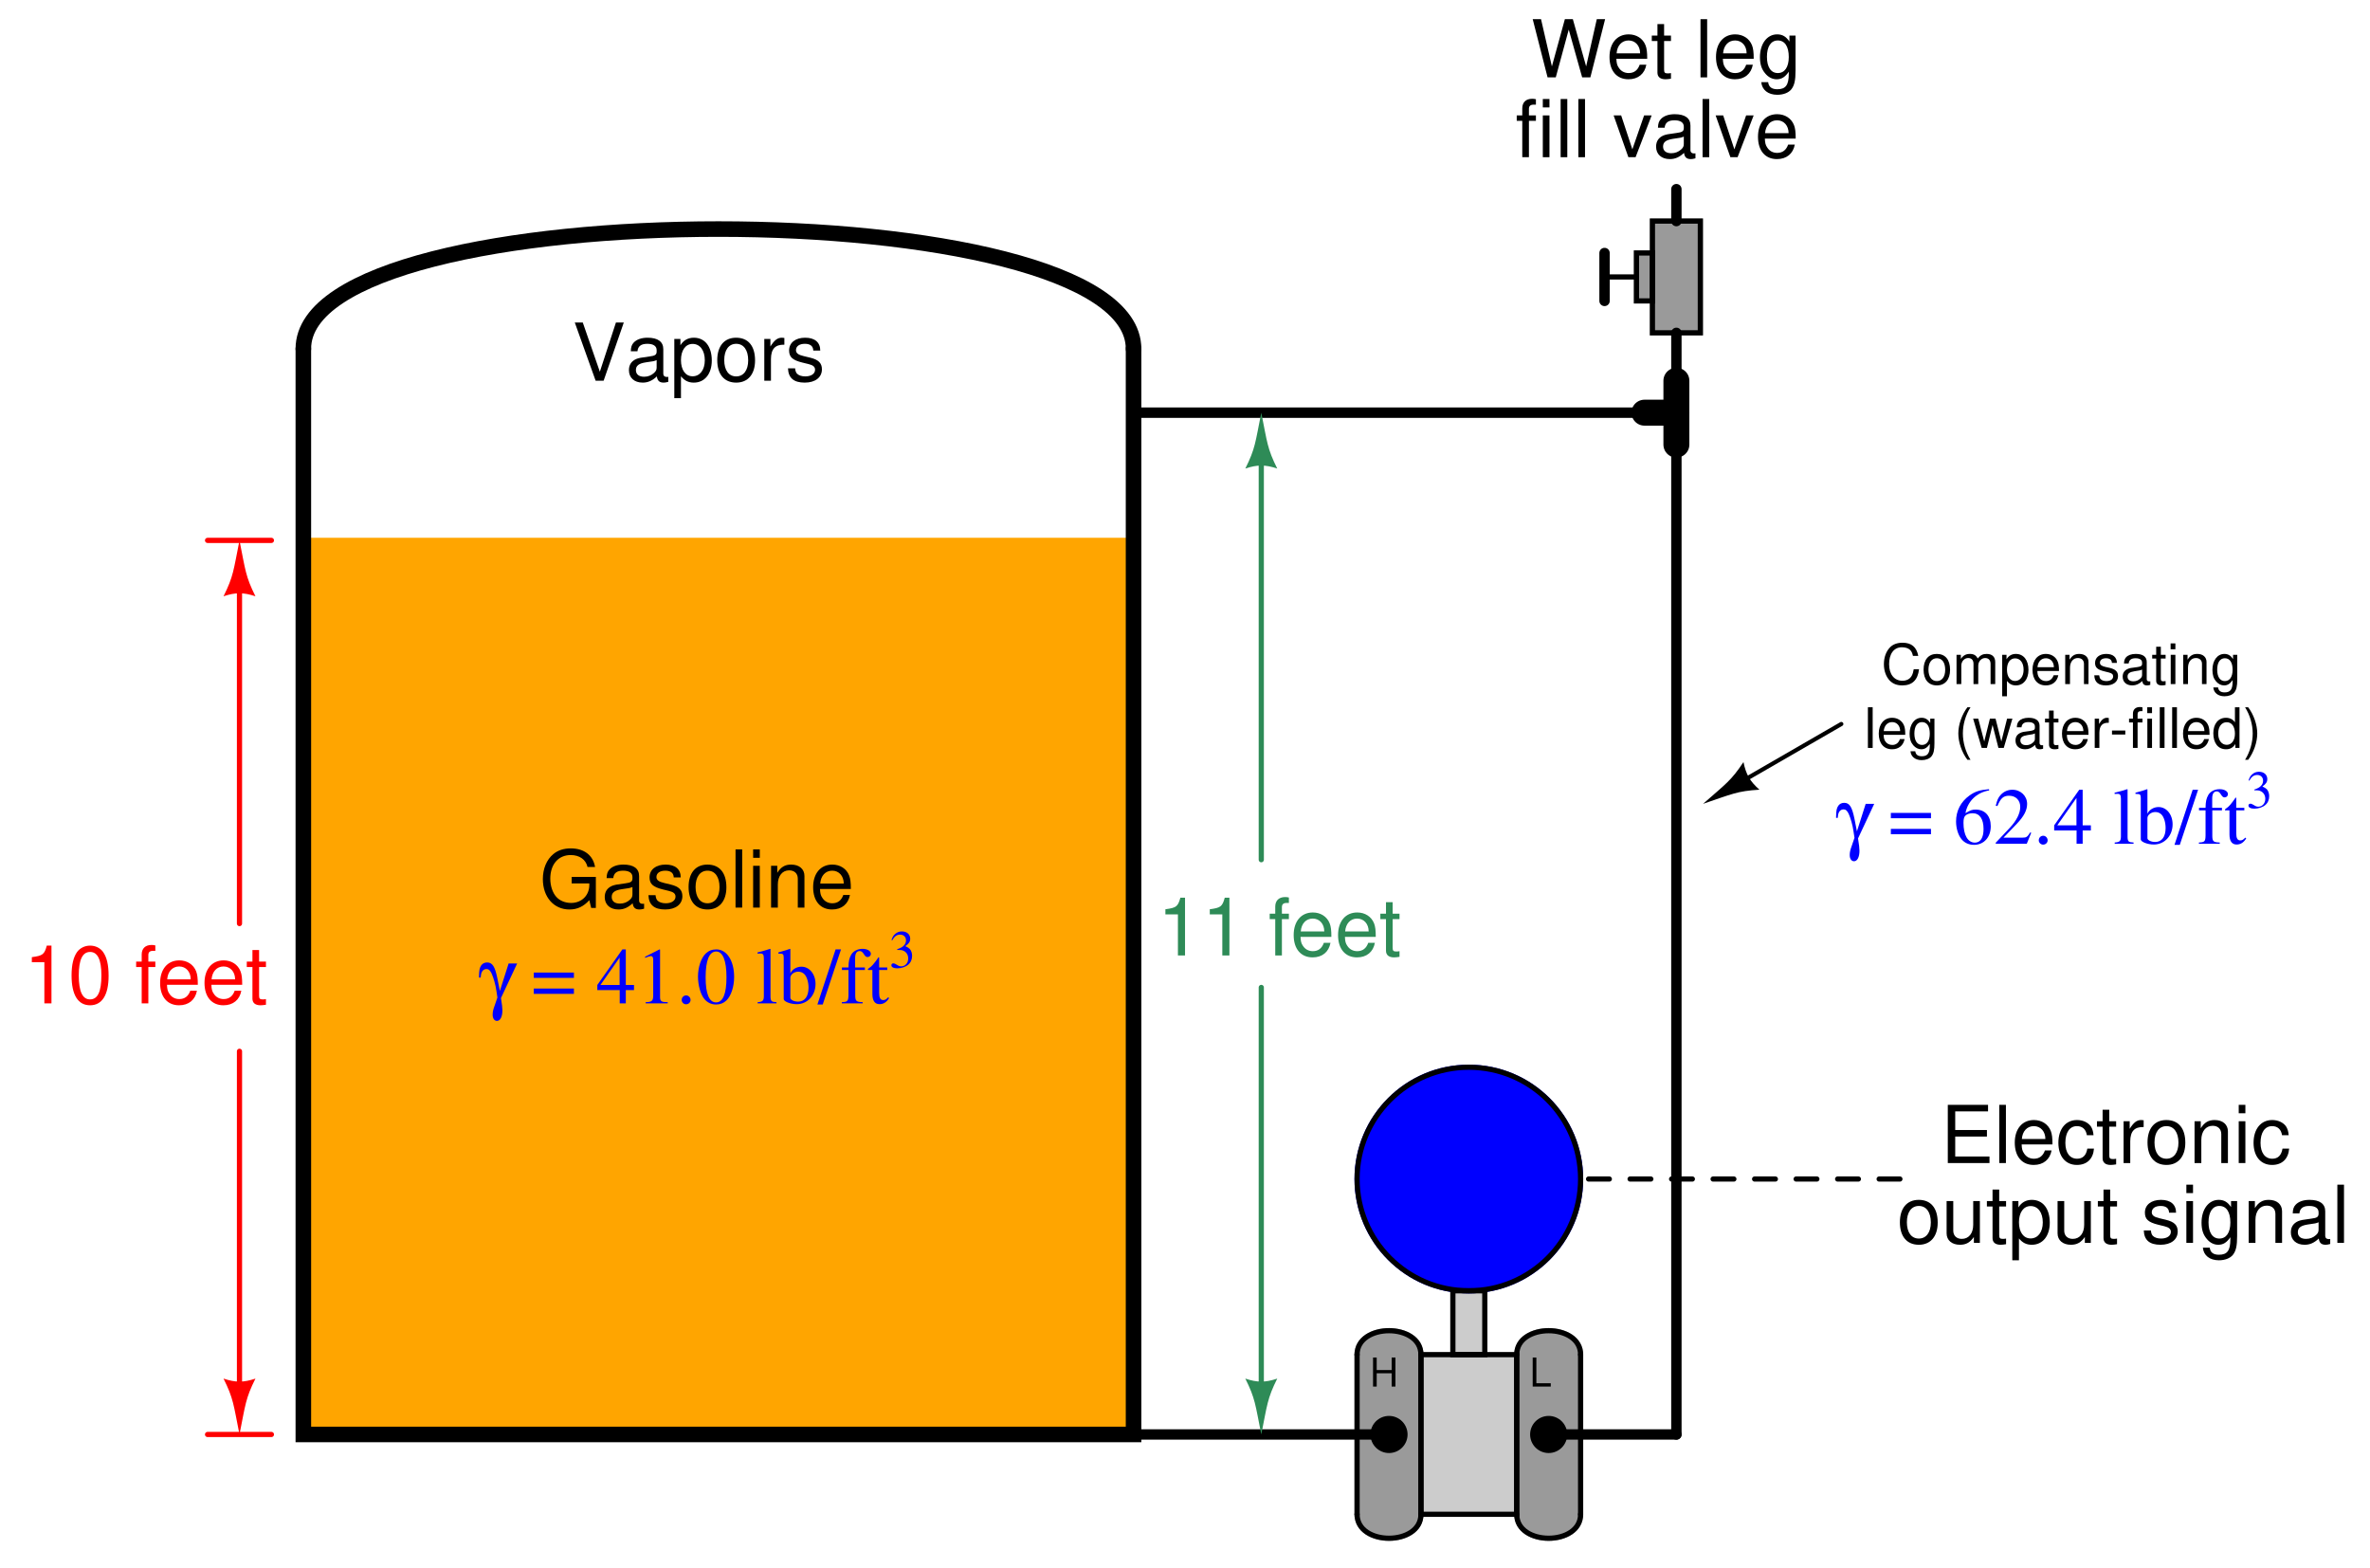 <?xml version="1.0" encoding="UTF-8"?>
<svg xmlns="http://www.w3.org/2000/svg" xmlns:xlink="http://www.w3.org/1999/xlink" viewBox="0 0 333.999 220.999" version="1.2">
<defs>
<g>
<symbol overflow="visible" id="glyph0-0">
<path style="stroke:none;" d=""/>
</symbol>
<symbol overflow="visible" id="glyph0-1">
<path style="stroke:none;" d="M 3.094 -1.875 L 3.094 0 L 3.625 0 L 3.625 -4.094 L 3.094 -4.094 L 3.094 -2.328 L 0.984 -2.328 L 0.984 -4.094 L 0.469 -4.094 L 0.469 0 L 0.984 0 L 0.984 -1.875 Z M 3.094 -1.875 "/>
</symbol>
<symbol overflow="visible" id="glyph0-2">
<path style="stroke:none;" d="M 0.969 -4.094 L 0.453 -4.094 L 0.453 0 L 3 0 L 3 -0.469 L 0.969 -0.469 Z M 0.969 -4.094 "/>
</symbol>
<symbol overflow="visible" id="glyph1-0">
<path style="stroke:none;" d=""/>
</symbol>
<symbol overflow="visible" id="glyph1-1">
<path style="stroke:none;" d="M 2.062 -3.734 L 6.531 -3.734 L 6.531 -4.656 L 2.062 -4.656 L 2.062 -7.281 L 6.688 -7.281 L 6.688 -8.203 L 1.016 -8.203 L 1.016 0 L 6.891 0 L 6.891 -0.922 L 2.062 -0.922 Z M 2.062 -3.734 "/>
</symbol>
<symbol overflow="visible" id="glyph1-2">
<path style="stroke:none;" d="M 1.703 -8.203 L 0.766 -8.203 L 0.766 0 L 1.703 0 Z M 1.703 -8.203 "/>
</symbol>
<symbol overflow="visible" id="glyph1-3">
<path style="stroke:none;" d="M 5.766 -2.625 C 5.766 -3.531 5.703 -4.078 5.531 -4.516 C 5.156 -5.484 4.25 -6.062 3.156 -6.062 C 1.5 -6.062 0.453 -4.812 0.453 -2.875 C 0.453 -0.922 1.469 0.266 3.125 0.266 C 4.484 0.266 5.406 -0.5 5.641 -1.781 L 4.703 -1.781 C 4.438 -1.016 3.922 -0.609 3.156 -0.609 C 2.562 -0.609 2.062 -0.875 1.75 -1.375 C 1.516 -1.703 1.438 -2.047 1.422 -2.625 Z M 1.453 -3.391 C 1.531 -4.484 2.188 -5.203 3.141 -5.203 C 4.094 -5.203 4.766 -4.453 4.766 -3.391 Z M 1.453 -3.391 "/>
</symbol>
<symbol overflow="visible" id="glyph1-4">
<path style="stroke:none;" d="M 5.297 -3.922 C 5.25 -4.484 5.125 -4.859 4.906 -5.188 C 4.5 -5.734 3.797 -6.062 2.969 -6.062 C 1.375 -6.062 0.344 -4.797 0.344 -2.844 C 0.344 -0.938 1.359 0.266 2.953 0.266 C 4.359 0.266 5.25 -0.578 5.359 -2.031 L 4.422 -2.031 C 4.266 -1.078 3.781 -0.609 2.984 -0.609 C 1.953 -0.609 1.328 -1.453 1.328 -2.844 C 1.328 -4.312 1.938 -5.203 2.953 -5.203 C 3.75 -5.203 4.234 -4.734 4.359 -3.922 Z M 5.297 -3.922 "/>
</symbol>
<symbol overflow="visible" id="glyph1-5">
<path style="stroke:none;" d="M 2.859 -5.891 L 1.891 -5.891 L 1.891 -7.516 L 0.953 -7.516 L 0.953 -5.891 L 0.156 -5.891 L 0.156 -5.125 L 0.953 -5.125 L 0.953 -0.672 C 0.953 -0.062 1.359 0.266 2.094 0.266 C 2.344 0.266 2.547 0.234 2.859 0.188 L 2.859 -0.609 C 2.719 -0.578 2.594 -0.562 2.406 -0.562 C 2 -0.562 1.891 -0.672 1.891 -1.094 L 1.891 -5.125 L 2.859 -5.125 Z M 2.859 -5.891 "/>
</symbol>
<symbol overflow="visible" id="glyph1-6">
<path style="stroke:none;" d="M 0.781 -5.891 L 0.781 0 L 1.719 0 L 1.719 -3.062 C 1.734 -4.484 2.312 -5.109 3.609 -5.078 L 3.609 -6.031 C 3.453 -6.047 3.359 -6.062 3.25 -6.062 C 2.641 -6.062 2.188 -5.703 1.641 -4.828 L 1.641 -5.891 Z M 0.781 -5.891 "/>
</symbol>
<symbol overflow="visible" id="glyph1-7">
<path style="stroke:none;" d="M 3.062 -6.062 C 1.391 -6.062 0.406 -4.875 0.406 -2.906 C 0.406 -0.906 1.391 0.266 3.078 0.266 C 4.734 0.266 5.734 -0.922 5.734 -2.859 C 5.734 -4.906 4.766 -6.062 3.062 -6.062 Z M 3.078 -5.203 C 4.125 -5.203 4.766 -4.328 4.766 -2.875 C 4.766 -1.469 4.109 -0.609 3.078 -0.609 C 2.031 -0.609 1.391 -1.469 1.391 -2.906 C 1.391 -4.328 2.031 -5.203 3.078 -5.203 Z M 3.078 -5.203 "/>
</symbol>
<symbol overflow="visible" id="glyph1-8">
<path style="stroke:none;" d="M 0.781 -5.891 L 0.781 0 L 1.734 0 L 1.734 -3.25 C 1.734 -4.453 2.359 -5.25 3.328 -5.25 C 4.078 -5.25 4.547 -4.797 4.547 -4.078 L 4.547 0 L 5.484 0 L 5.484 -4.453 C 5.484 -5.438 4.75 -6.062 3.609 -6.062 C 2.734 -6.062 2.172 -5.719 1.656 -4.906 L 1.656 -5.891 Z M 0.781 -5.891 "/>
</symbol>
<symbol overflow="visible" id="glyph1-9">
<path style="stroke:none;" d="M 1.688 -5.891 L 0.75 -5.891 L 0.75 0 L 1.688 0 Z M 1.688 -8.203 L 0.75 -8.203 L 0.75 -7.016 L 1.688 -7.016 Z M 1.688 -8.203 "/>
</symbol>
<symbol overflow="visible" id="glyph1-10">
<path style="stroke:none;" d="M 5.422 0 L 5.422 -5.891 L 4.484 -5.891 L 4.484 -2.547 C 4.484 -1.344 3.859 -0.562 2.875 -0.562 C 2.141 -0.562 1.672 -1.016 1.672 -1.719 L 1.672 -5.891 L 0.734 -5.891 L 0.734 -1.344 C 0.734 -0.375 1.469 0.266 2.609 0.266 C 3.469 0.266 4.031 -0.047 4.578 -0.828 L 4.578 0 Z M 5.422 0 "/>
</symbol>
<symbol overflow="visible" id="glyph1-11">
<path style="stroke:none;" d="M 0.609 2.453 L 1.547 2.453 L 1.547 -0.625 C 2.047 -0.016 2.594 0.266 3.359 0.266 C 4.891 0.266 5.891 -0.969 5.891 -2.844 C 5.891 -4.828 4.922 -6.062 3.359 -6.062 C 2.547 -6.062 1.906 -5.703 1.469 -5 L 1.469 -5.891 L 0.609 -5.891 Z M 3.188 -5.188 C 4.234 -5.188 4.906 -4.281 4.906 -2.875 C 4.906 -1.531 4.219 -0.625 3.188 -0.625 C 2.188 -0.625 1.547 -1.516 1.547 -2.906 C 1.547 -4.281 2.188 -5.188 3.188 -5.188 Z M 3.188 -5.188 "/>
</symbol>
<symbol overflow="visible" id="glyph1-12">
<path style="stroke:none;" d=""/>
</symbol>
<symbol overflow="visible" id="glyph1-13">
<path style="stroke:none;" d="M 4.922 -4.25 C 4.922 -5.406 4.156 -6.062 2.797 -6.062 C 1.422 -6.062 0.531 -5.359 0.531 -4.266 C 0.531 -3.344 1 -2.906 2.391 -2.562 L 3.281 -2.344 C 3.922 -2.188 4.188 -1.953 4.188 -1.547 C 4.188 -0.984 3.641 -0.609 2.812 -0.609 C 2.312 -0.609 1.875 -0.75 1.641 -1 C 1.5 -1.172 1.422 -1.344 1.375 -1.75 L 0.375 -1.75 C 0.422 -0.391 1.188 0.266 2.734 0.266 C 4.219 0.266 5.156 -0.469 5.156 -1.609 C 5.156 -2.484 4.672 -2.969 3.5 -3.25 L 2.594 -3.469 C 1.828 -3.641 1.5 -3.891 1.5 -4.312 C 1.5 -4.859 1.984 -5.203 2.75 -5.203 C 3.516 -5.203 3.922 -4.875 3.938 -4.25 Z M 4.922 -4.25 "/>
</symbol>
<symbol overflow="visible" id="glyph1-14">
<path style="stroke:none;" d="M 4.547 -5.891 L 4.547 -5.047 C 4.078 -5.75 3.562 -6.062 2.812 -6.062 C 1.391 -6.062 0.391 -4.734 0.391 -2.844 C 0.391 -1.859 0.625 -1.141 1.141 -0.547 C 1.578 -0.016 2.141 0.266 2.75 0.266 C 3.453 0.266 3.953 -0.062 4.453 -0.797 L 4.453 -0.5 C 4.453 1.078 4.016 1.672 2.844 1.672 C 2.047 1.672 1.625 1.344 1.547 0.672 L 0.578 0.672 C 0.672 1.766 1.547 2.453 2.828 2.453 C 3.688 2.453 4.406 2.172 4.797 1.703 C 5.25 1.141 5.406 0.422 5.406 -0.969 L 5.406 -5.891 Z M 2.906 -5.203 C 3.891 -5.203 4.453 -4.359 4.453 -2.875 C 4.453 -1.438 3.875 -0.609 2.906 -0.609 C 1.938 -0.609 1.375 -1.453 1.375 -2.906 C 1.375 -4.344 1.938 -5.203 2.906 -5.203 Z M 2.906 -5.203 "/>
</symbol>
<symbol overflow="visible" id="glyph1-15">
<path style="stroke:none;" d="M 6.016 -0.547 C 5.922 -0.531 5.875 -0.531 5.812 -0.531 C 5.484 -0.531 5.312 -0.703 5.312 -0.984 L 5.312 -4.453 C 5.312 -5.5 4.547 -6.062 3.094 -6.062 C 2.234 -6.062 1.547 -5.812 1.141 -5.375 C 0.859 -5.078 0.75 -4.734 0.734 -4.156 L 1.672 -4.156 C 1.75 -4.875 2.188 -5.203 3.062 -5.203 C 3.922 -5.203 4.375 -4.875 4.375 -4.312 L 4.375 -4.078 C 4.359 -3.672 4.156 -3.516 3.391 -3.422 C 2.062 -3.25 1.875 -3.203 1.5 -3.062 C 0.828 -2.766 0.469 -2.25 0.469 -1.484 C 0.469 -0.422 1.219 0.266 2.406 0.266 C 3.156 0.266 3.75 0 4.406 -0.609 C 4.484 0 4.766 0.266 5.375 0.266 C 5.578 0.266 5.703 0.234 6.016 0.156 Z M 4.375 -1.859 C 4.375 -1.547 4.281 -1.344 4 -1.094 C 3.625 -0.75 3.156 -0.562 2.609 -0.562 C 1.875 -0.562 1.453 -0.906 1.453 -1.5 C 1.453 -2.125 1.859 -2.438 2.875 -2.594 C 3.875 -2.719 4.062 -2.766 4.375 -2.906 Z M 4.375 -1.859 "/>
</symbol>
<symbol overflow="visible" id="glyph1-16">
<path style="stroke:none;" d="M 2.906 -5.797 L 2.906 0 L 3.906 0 L 3.906 -8.141 L 3.25 -8.141 C 2.906 -6.891 2.672 -6.719 1.141 -6.516 L 1.141 -5.797 Z M 2.906 -5.797 "/>
</symbol>
<symbol overflow="visible" id="glyph1-17">
<path style="stroke:none;" d="M 3.094 -8.141 C 2.344 -8.141 1.672 -7.797 1.266 -7.25 C 0.75 -6.531 0.484 -5.438 0.484 -3.938 C 0.484 -1.188 1.391 0.266 3.094 0.266 C 4.781 0.266 5.703 -1.188 5.703 -3.875 C 5.703 -5.438 5.453 -6.5 4.922 -7.25 C 4.516 -7.812 3.844 -8.141 3.094 -8.141 Z M 3.094 -7.25 C 4.156 -7.25 4.688 -6.172 4.688 -3.953 C 4.688 -1.641 4.172 -0.562 3.078 -0.562 C 2.031 -0.562 1.5 -1.688 1.5 -3.922 C 1.5 -6.172 2.031 -7.25 3.094 -7.25 Z M 3.094 -7.25 "/>
</symbol>
<symbol overflow="visible" id="glyph1-18">
<path style="stroke:none;" d="M 2.906 -5.891 L 1.922 -5.891 L 1.922 -6.812 C 1.922 -7.219 2.141 -7.406 2.578 -7.406 C 2.656 -7.406 2.688 -7.406 2.906 -7.406 L 2.906 -8.172 C 2.688 -8.219 2.562 -8.234 2.375 -8.234 C 1.5 -8.234 0.984 -7.734 0.984 -6.891 L 0.984 -5.891 L 0.203 -5.891 L 0.203 -5.125 L 0.984 -5.125 L 0.984 0 L 1.922 0 L 1.922 -5.125 L 2.906 -5.125 Z M 2.906 -5.891 "/>
</symbol>
<symbol overflow="visible" id="glyph1-19">
<path style="stroke:none;" d="M 7.969 -4.328 L 4.562 -4.328 L 4.562 -3.406 L 7.047 -3.406 L 7.047 -3.188 C 7.047 -1.719 5.969 -0.656 4.484 -0.656 C 3.641 -0.656 2.891 -0.969 2.406 -1.5 C 1.875 -2.078 1.547 -3.062 1.547 -4.078 C 1.547 -6.094 2.688 -7.406 4.422 -7.406 C 5.672 -7.406 6.562 -6.766 6.797 -5.719 L 7.859 -5.719 C 7.578 -7.375 6.312 -8.344 4.438 -8.344 C 3.438 -8.344 2.625 -8.078 1.984 -7.547 C 1.031 -6.766 0.5 -5.484 0.5 -4.016 C 0.5 -1.5 2.031 0.266 4.25 0.266 C 5.359 0.266 6.25 -0.156 7.047 -1.047 L 7.312 0.047 L 7.969 0.047 Z M 7.969 -4.328 "/>
</symbol>
<symbol overflow="visible" id="glyph1-20">
<path style="stroke:none;" d="M 4.406 0 L 7.25 -8.203 L 6.141 -8.203 L 3.875 -1.266 L 1.469 -8.203 L 0.344 -8.203 L 3.281 0 Z M 4.406 0 "/>
</symbol>
<symbol overflow="visible" id="glyph1-21">
<path style="stroke:none;" d="M 8.375 0 L 10.453 -8.203 L 9.281 -8.203 L 7.781 -1.547 L 5.906 -8.203 L 4.781 -8.203 L 2.953 -1.547 L 1.422 -8.203 L 0.25 -8.203 L 2.344 0 L 3.5 0 L 5.328 -6.734 L 7.219 0 Z M 8.375 0 "/>
</symbol>
<symbol overflow="visible" id="glyph1-22">
<path style="stroke:none;" d="M 3.203 0 L 5.469 -5.891 L 4.406 -5.891 L 2.75 -1.109 L 1.172 -5.891 L 0.109 -5.891 L 2.188 0 Z M 3.203 0 "/>
</symbol>
<symbol overflow="visible" id="glyph2-0">
<path style="stroke:none;" d=""/>
</symbol>
<symbol overflow="visible" id="glyph2-1">
<path style="stroke:none;" d="M 5.219 -3.969 C 4.984 -5.219 4.266 -5.828 3 -5.828 C 2.234 -5.828 1.609 -5.594 1.188 -5.125 C 0.656 -4.547 0.375 -3.734 0.375 -2.797 C 0.375 -1.859 0.672 -1.047 1.203 -0.484 C 1.656 -0.031 2.219 0.188 2.969 0.188 C 4.375 0.188 5.156 -0.578 5.328 -2.094 L 4.578 -2.094 C 4.516 -1.703 4.438 -1.438 4.312 -1.203 C 4.078 -0.734 3.594 -0.469 2.984 -0.469 C 1.828 -0.469 1.109 -1.375 1.109 -2.812 C 1.109 -4.281 1.797 -5.188 2.906 -5.188 C 3.375 -5.188 3.812 -5.062 4.047 -4.828 C 4.266 -4.625 4.375 -4.391 4.469 -3.969 Z M 5.219 -3.969 "/>
</symbol>
<symbol overflow="visible" id="glyph2-2">
<path style="stroke:none;" d="M 2.141 -4.25 C 0.969 -4.25 0.281 -3.422 0.281 -2.031 C 0.281 -0.641 0.969 0.188 2.156 0.188 C 3.312 0.188 4.016 -0.641 4.016 -2 C 4.016 -3.438 3.344 -4.25 2.141 -4.25 Z M 2.156 -3.641 C 2.891 -3.641 3.328 -3.031 3.328 -2.016 C 3.328 -1.031 2.875 -0.422 2.156 -0.422 C 1.422 -0.422 0.969 -1.031 0.969 -2.031 C 0.969 -3.031 1.422 -3.641 2.156 -3.641 Z M 2.156 -3.641 "/>
</symbol>
<symbol overflow="visible" id="glyph2-3">
<path style="stroke:none;" d="M 0.547 -4.125 L 0.547 0 L 1.219 0 L 1.219 -2.594 C 1.219 -3.188 1.641 -3.672 2.188 -3.672 C 2.672 -3.672 2.938 -3.375 2.938 -2.844 L 2.938 0 L 3.609 0 L 3.609 -2.594 C 3.609 -3.188 4.047 -3.672 4.578 -3.672 C 5.062 -3.672 5.344 -3.359 5.344 -2.844 L 5.344 0 L 6 0 L 6 -3.094 C 6 -3.828 5.578 -4.25 4.797 -4.25 C 4.25 -4.25 3.922 -4.078 3.531 -3.609 C 3.297 -4.062 2.969 -4.25 2.422 -4.25 C 1.875 -4.25 1.5 -4.047 1.156 -3.547 L 1.156 -4.125 Z M 0.547 -4.125 "/>
</symbol>
<symbol overflow="visible" id="glyph2-4">
<path style="stroke:none;" d="M 0.422 1.719 L 1.094 1.719 L 1.094 -0.438 C 1.438 -0.016 1.812 0.188 2.359 0.188 C 3.422 0.188 4.125 -0.672 4.125 -2 C 4.125 -3.375 3.438 -4.25 2.344 -4.25 C 1.781 -4.25 1.344 -4 1.031 -3.5 L 1.031 -4.125 L 0.422 -4.125 Z M 2.234 -3.625 C 2.969 -3.625 3.438 -3 3.438 -2.016 C 3.438 -1.078 2.953 -0.438 2.234 -0.438 C 1.531 -0.438 1.094 -1.062 1.094 -2.031 C 1.094 -3 1.531 -3.625 2.234 -3.625 Z M 2.234 -3.625 "/>
</symbol>
<symbol overflow="visible" id="glyph2-5">
<path style="stroke:none;" d="M 4.047 -1.844 C 4.047 -2.469 4 -2.844 3.875 -3.156 C 3.609 -3.828 2.984 -4.25 2.203 -4.25 C 1.062 -4.25 0.312 -3.375 0.312 -2.016 C 0.312 -0.641 1.031 0.188 2.188 0.188 C 3.141 0.188 3.781 -0.359 3.953 -1.25 L 3.297 -1.25 C 3.109 -0.703 2.734 -0.422 2.219 -0.422 C 1.797 -0.422 1.438 -0.609 1.219 -0.953 C 1.062 -1.203 1.016 -1.438 1 -1.844 Z M 1.016 -2.375 C 1.078 -3.141 1.531 -3.641 2.203 -3.641 C 2.859 -3.641 3.328 -3.125 3.328 -2.375 Z M 1.016 -2.375 "/>
</symbol>
<symbol overflow="visible" id="glyph2-6">
<path style="stroke:none;" d="M 0.547 -4.125 L 0.547 0 L 1.219 0 L 1.219 -2.281 C 1.219 -3.125 1.656 -3.672 2.328 -3.672 C 2.844 -3.672 3.188 -3.359 3.188 -2.859 L 3.188 0 L 3.828 0 L 3.828 -3.125 C 3.828 -3.797 3.328 -4.25 2.531 -4.25 C 1.906 -4.25 1.516 -4.016 1.156 -3.438 L 1.156 -4.125 Z M 0.547 -4.125 "/>
</symbol>
<symbol overflow="visible" id="glyph2-7">
<path style="stroke:none;" d="M 3.453 -2.984 C 3.438 -3.781 2.906 -4.25 1.953 -4.25 C 1 -4.25 0.375 -3.75 0.375 -2.984 C 0.375 -2.344 0.703 -2.031 1.672 -1.797 L 2.297 -1.641 C 2.75 -1.531 2.922 -1.375 2.922 -1.078 C 2.922 -0.688 2.547 -0.422 1.969 -0.422 C 1.609 -0.422 1.312 -0.531 1.156 -0.703 C 1.047 -0.812 1 -0.938 0.953 -1.234 L 0.266 -1.234 C 0.297 -0.281 0.828 0.188 1.906 0.188 C 2.953 0.188 3.609 -0.328 3.609 -1.125 C 3.609 -1.734 3.266 -2.078 2.453 -2.281 L 1.812 -2.422 C 1.281 -2.547 1.062 -2.719 1.062 -3.016 C 1.062 -3.406 1.391 -3.641 1.922 -3.641 C 2.453 -3.641 2.734 -3.406 2.75 -2.984 Z M 3.453 -2.984 "/>
</symbol>
<symbol overflow="visible" id="glyph2-8">
<path style="stroke:none;" d="M 4.219 -0.391 C 4.141 -0.375 4.109 -0.375 4.078 -0.375 C 3.844 -0.375 3.719 -0.484 3.719 -0.688 L 3.719 -3.125 C 3.719 -3.844 3.188 -4.25 2.172 -4.25 C 1.562 -4.25 1.078 -4.078 0.797 -3.766 C 0.609 -3.547 0.531 -3.312 0.516 -2.906 L 1.172 -2.906 C 1.234 -3.406 1.531 -3.641 2.141 -3.641 C 2.734 -3.641 3.062 -3.422 3.062 -3.031 L 3.062 -2.844 C 3.062 -2.562 2.906 -2.469 2.375 -2.391 C 1.453 -2.281 1.312 -2.25 1.062 -2.141 C 0.578 -1.938 0.328 -1.578 0.328 -1.047 C 0.328 -0.297 0.844 0.188 1.688 0.188 C 2.203 0.188 2.625 0 3.094 -0.422 C 3.141 0 3.344 0.188 3.766 0.188 C 3.906 0.188 4 0.172 4.219 0.109 Z M 3.062 -1.297 C 3.062 -1.078 3 -0.938 2.797 -0.766 C 2.531 -0.516 2.219 -0.391 1.828 -0.391 C 1.312 -0.391 1.016 -0.641 1.016 -1.062 C 1.016 -1.484 1.297 -1.703 2.016 -1.812 C 2.703 -1.906 2.844 -1.938 3.062 -2.047 Z M 3.062 -1.297 "/>
</symbol>
<symbol overflow="visible" id="glyph2-9">
<path style="stroke:none;" d="M 2 -4.125 L 1.328 -4.125 L 1.328 -5.266 L 0.672 -5.266 L 0.672 -4.125 L 0.109 -4.125 L 0.109 -3.594 L 0.672 -3.594 L 0.672 -0.469 C 0.672 -0.047 0.953 0.188 1.469 0.188 C 1.641 0.188 1.781 0.172 2 0.125 L 2 -0.422 C 1.906 -0.406 1.812 -0.391 1.688 -0.391 C 1.406 -0.391 1.328 -0.469 1.328 -0.766 L 1.328 -3.594 L 2 -3.594 Z M 2 -4.125 "/>
</symbol>
<symbol overflow="visible" id="glyph2-10">
<path style="stroke:none;" d="M 1.188 -4.125 L 0.531 -4.125 L 0.531 0 L 1.188 0 Z M 1.188 -5.734 L 0.516 -5.734 L 0.516 -4.906 L 1.188 -4.906 Z M 1.188 -5.734 "/>
</symbol>
<symbol overflow="visible" id="glyph2-11">
<path style="stroke:none;" d="M 3.188 -4.125 L 3.188 -3.531 C 2.844 -4.031 2.484 -4.25 1.969 -4.25 C 0.969 -4.25 0.281 -3.312 0.281 -2 C 0.281 -1.297 0.438 -0.797 0.797 -0.375 C 1.109 -0.016 1.5 0.188 1.922 0.188 C 2.422 0.188 2.766 -0.047 3.125 -0.562 L 3.125 -0.344 C 3.125 0.75 2.812 1.172 2 1.172 C 1.438 1.172 1.141 0.938 1.078 0.469 L 0.406 0.469 C 0.469 1.234 1.078 1.719 1.984 1.719 C 2.578 1.719 3.094 1.516 3.359 1.188 C 3.672 0.797 3.781 0.297 3.781 -0.672 L 3.781 -4.125 Z M 2.031 -3.641 C 2.719 -3.641 3.125 -3.062 3.125 -2.016 C 3.125 -1.016 2.719 -0.422 2.031 -0.422 C 1.359 -0.422 0.953 -1.016 0.953 -2.031 C 0.953 -3.047 1.359 -3.641 2.031 -3.641 Z M 2.031 -3.641 "/>
</symbol>
<symbol overflow="visible" id="glyph2-12">
<path style="stroke:none;" d="M 1.203 -5.734 L 0.531 -5.734 L 0.531 0 L 1.203 0 Z M 1.203 -5.734 "/>
</symbol>
<symbol overflow="visible" id="glyph2-13">
<path style="stroke:none;" d=""/>
</symbol>
<symbol overflow="visible" id="glyph2-14">
<path style="stroke:none;" d="M 1.859 -5.734 C 1.078 -4.703 0.578 -3.281 0.578 -2.047 C 0.578 -0.797 1.078 0.641 1.859 1.672 L 2.297 1.672 C 1.594 0.547 1.219 -0.781 1.219 -2.047 C 1.219 -3.297 1.594 -4.625 2.297 -5.734 Z M 1.859 -5.734 "/>
</symbol>
<symbol overflow="visible" id="glyph2-15">
<path style="stroke:none;" d="M 4.359 0 L 5.578 -4.125 L 4.828 -4.125 L 4.016 -0.906 L 3.203 -4.125 L 2.406 -4.125 L 1.609 -0.906 L 0.766 -4.125 L 0.047 -4.125 L 1.25 0 L 1.984 0 L 2.781 -3.234 L 3.609 0 Z M 4.359 0 "/>
</symbol>
<symbol overflow="visible" id="glyph2-16">
<path style="stroke:none;" d="M 0.547 -4.125 L 0.547 0 L 1.203 0 L 1.203 -2.141 C 1.219 -3.141 1.625 -3.578 2.531 -3.547 L 2.531 -4.219 C 2.422 -4.234 2.359 -4.25 2.281 -4.25 C 1.844 -4.25 1.531 -4 1.156 -3.375 L 1.156 -4.125 Z M 0.547 -4.125 "/>
</symbol>
<symbol overflow="visible" id="glyph2-17">
<path style="stroke:none;" d="M 2.234 -2.453 L 0.359 -2.453 L 0.359 -1.891 L 2.234 -1.891 Z M 2.234 -2.453 "/>
</symbol>
<symbol overflow="visible" id="glyph2-18">
<path style="stroke:none;" d="M 2.031 -4.125 L 1.344 -4.125 L 1.344 -4.766 C 1.344 -5.047 1.5 -5.188 1.797 -5.188 C 1.859 -5.188 1.875 -5.188 2.031 -5.188 L 2.031 -5.719 C 1.875 -5.75 1.797 -5.766 1.656 -5.766 C 1.062 -5.766 0.688 -5.422 0.688 -4.828 L 0.688 -4.125 L 0.141 -4.125 L 0.141 -3.594 L 0.688 -3.594 L 0.688 0 L 1.344 0 L 1.344 -3.594 L 2.031 -3.594 Z M 2.031 -4.125 "/>
</symbol>
<symbol overflow="visible" id="glyph2-19">
<path style="stroke:none;" d="M 3.891 -5.734 L 3.25 -5.734 L 3.25 -3.609 C 2.969 -4.031 2.531 -4.25 1.984 -4.25 C 0.906 -4.25 0.203 -3.391 0.203 -2.078 C 0.203 -0.672 0.875 0.188 2 0.188 C 2.562 0.188 2.969 -0.031 3.312 -0.547 L 3.312 0 L 3.891 0 Z M 2.094 -3.625 C 2.797 -3.625 3.25 -3.016 3.25 -2.016 C 3.25 -1.062 2.781 -0.438 2.094 -0.438 C 1.375 -0.438 0.891 -1.078 0.891 -2.031 C 0.891 -3 1.375 -3.625 2.094 -3.625 Z M 2.094 -3.625 "/>
</symbol>
<symbol overflow="visible" id="glyph2-20">
<path style="stroke:none;" d="M 0.734 1.672 C 1.516 0.641 2.016 -0.797 2.016 -2.031 C 2.016 -3.281 1.516 -4.703 0.734 -5.734 L 0.297 -5.734 C 1 -4.609 1.375 -3.297 1.375 -2.031 C 1.375 -0.781 1 0.547 0.297 1.672 Z M 0.734 1.672 "/>
</symbol>
<symbol overflow="visible" id="glyph3-0">
<path style="stroke:none;" d=""/>
</symbol>
<symbol overflow="visible" id="glyph3-1">
<path style="stroke:none;" d="M 4.234 -5.625 L 3 -1.75 L 2.656 -3.5 C 2.312 -5.203 1.953 -5.766 1.203 -5.766 C 0.859 -5.766 0.562 -5.625 0.375 -5.359 C 0.141 -5 0.078 -4.719 0.062 -3.781 L 0.062 -3.641 L 0.297 -3.641 C 0.328 -3.938 0.344 -4.125 0.391 -4.266 C 0.516 -4.641 0.781 -4.844 1.109 -4.844 C 1.422 -4.844 1.625 -4.656 1.844 -4.203 C 2.109 -3.609 2.406 -2.594 2.516 -1.75 L 2.656 -0.828 C 2.641 -0.766 2.625 -0.703 2.594 -0.656 C 2.5 -0.344 2.391 -0.031 2.281 0.266 C 2.062 0.859 1.984 1.188 1.984 1.594 C 1.984 2.125 2.234 2.469 2.594 2.469 C 3.047 2.469 3.359 1.891 3.359 0.984 C 3.359 0.625 3.297 0.125 3.156 -0.75 L 5.438 -5.625 Z M 4.234 -5.625 "/>
</symbol>
<symbol overflow="visible" id="glyph4-0">
<path style="stroke:none;" d=""/>
</symbol>
<symbol overflow="visible" id="glyph4-1">
<path style="stroke:none;" d=""/>
</symbol>
<symbol overflow="visible" id="glyph4-2">
<path style="stroke:none;" d="M 6 -4.344 L 0.344 -4.344 L 0.344 -3.594 L 6 -3.594 Z M 6 -2.094 L 0.344 -2.094 L 0.344 -1.344 L 6 -1.344 Z M 6 -2.094 "/>
</symbol>
<symbol overflow="visible" id="glyph4-3">
<path style="stroke:none;" d="M 5.312 -2.594 L 4.156 -2.594 L 4.156 -7.609 L 3.672 -7.609 L 0.141 -2.594 L 0.141 -1.875 L 3.297 -1.875 L 3.297 0 L 4.156 0 L 4.156 -1.875 L 5.312 -1.875 Z M 3.281 -2.594 L 0.578 -2.594 L 3.281 -6.453 Z M 3.281 -2.594 "/>
</symbol>
<symbol overflow="visible" id="glyph4-4">
<path style="stroke:none;" d="M 1.328 0 L 4.438 0 L 4.438 -0.172 C 3.562 -0.172 3.375 -0.297 3.359 -0.828 L 3.359 -7.578 L 3.281 -7.609 L 1.25 -6.578 L 1.25 -6.422 C 1.688 -6.594 1.953 -6.672 2.062 -6.672 C 2.297 -6.672 2.391 -6.5 2.391 -6.141 L 2.391 -1.047 C 2.375 -0.344 2.188 -0.188 1.328 -0.172 Z M 1.328 0 "/>
</symbol>
<symbol overflow="visible" id="glyph4-5">
<path style="stroke:none;" d="M 1.406 -1.125 C 1.062 -1.125 0.781 -0.844 0.781 -0.484 C 0.781 -0.156 1.062 0.125 1.391 0.125 C 1.75 0.125 2.031 -0.141 2.031 -0.484 C 2.031 -0.828 1.75 -1.125 1.406 -1.125 Z M 1.406 -1.125 "/>
</symbol>
<symbol overflow="visible" id="glyph4-6">
<path style="stroke:none;" d="M 2.859 -7.609 C 2.234 -7.609 1.766 -7.422 1.344 -7.016 C 0.703 -6.391 0.266 -5.094 0.266 -3.781 C 0.266 -2.547 0.641 -1.234 1.172 -0.609 C 1.594 -0.109 2.156 0.156 2.812 0.156 C 3.391 0.156 3.875 -0.031 4.281 -0.422 C 4.922 -1.047 5.359 -2.344 5.359 -3.719 C 5.359 -6.016 4.328 -7.609 2.859 -7.609 Z M 2.828 -7.312 C 3.766 -7.312 4.281 -6.047 4.281 -3.688 C 4.281 -1.344 3.781 -0.141 2.812 -0.141 C 1.844 -0.141 1.344 -1.344 1.344 -3.672 C 1.344 -6.078 1.859 -7.312 2.828 -7.312 Z M 2.828 -7.312 "/>
</symbol>
<symbol overflow="visible" id="glyph4-7">
<path style="stroke:none;" d="M 0.234 0 L 2.891 0 L 2.891 -0.172 C 2.188 -0.203 2.062 -0.312 2.047 -0.938 L 2.047 -7.656 L 2 -7.688 C 1.422 -7.5 1.016 -7.375 0.219 -7.188 L 0.219 -7.016 L 0.281 -7.016 C 0.406 -7.016 0.547 -7.031 0.625 -7.031 C 0.984 -7.031 1.109 -6.875 1.109 -6.344 L 1.109 -0.984 C 1.094 -0.375 0.938 -0.219 0.234 -0.172 Z M 0.234 0 "/>
</symbol>
<symbol overflow="visible" id="glyph4-8">
<path style="stroke:none;" d="M 1.719 -7.656 L 1.672 -7.688 C 1.203 -7.531 0.906 -7.422 0.359 -7.281 L 0.031 -7.188 L 0.031 -7.016 C 0.094 -7.016 0.141 -7.016 0.219 -7.016 C 0.672 -7.016 0.781 -6.922 0.781 -6.453 L 0.781 -0.609 C 0.781 -0.266 1.719 0.109 2.625 0.109 C 4.125 0.109 5.266 -1.125 5.266 -2.734 C 5.266 -4.125 4.406 -5.172 3.281 -5.172 C 2.594 -5.172 1.953 -4.781 1.719 -4.219 Z M 1.719 -3.625 C 1.719 -4.062 2.25 -4.469 2.828 -4.469 C 3.156 -4.469 3.438 -4.359 3.672 -4.141 C 4.031 -3.797 4.281 -3.031 4.281 -2.219 C 4.281 -0.969 3.734 -0.25 2.812 -0.25 C 2.234 -0.25 1.719 -0.5 1.719 -0.781 Z M 1.719 -3.625 "/>
</symbol>
<symbol overflow="visible" id="glyph4-9">
<path style="stroke:none;" d="M 3.234 -7.609 L 2.469 -7.609 L -0.094 0.156 L 0.656 0.156 Z M 3.234 -7.609 "/>
</symbol>
<symbol overflow="visible" id="glyph4-10">
<path style="stroke:none;" d="M 3.469 -5.062 L 2.094 -5.062 L 2.094 -6.375 C 2.094 -7.031 2.312 -7.375 2.734 -7.375 C 2.984 -7.375 3.125 -7.25 3.328 -6.938 C 3.516 -6.641 3.641 -6.531 3.844 -6.531 C 4.109 -6.531 4.312 -6.734 4.312 -6.984 C 4.312 -7.391 3.812 -7.688 3.141 -7.688 C 2.438 -7.688 1.844 -7.375 1.547 -6.875 C 1.266 -6.375 1.172 -5.969 1.156 -5.062 L 0.234 -5.062 L 0.234 -4.703 L 1.156 -4.703 L 1.156 -1.172 C 1.141 -0.328 1.031 -0.203 0.219 -0.172 L 0.219 0 L 3.156 0 L 3.156 -0.172 C 2.234 -0.203 2.109 -0.328 2.109 -1.172 L 2.109 -4.703 L 3.469 -4.703 Z M 3.469 -5.062 "/>
</symbol>
<symbol overflow="visible" id="glyph4-11">
<path style="stroke:none;" d="M 2.875 -5.062 L 1.734 -5.062 L 1.734 -6.375 C 1.734 -6.484 1.703 -6.516 1.656 -6.516 C 1 -5.562 0.656 -5.188 0.344 -5 C 0.219 -4.922 0.141 -4.844 0.141 -4.781 C 0.141 -4.75 0.156 -4.719 0.188 -4.703 L 0.781 -4.703 L 0.781 -1.312 C 0.781 -0.375 1.125 0.109 1.781 0.109 C 2.344 0.109 2.766 -0.156 3.141 -0.75 L 3 -0.859 C 2.75 -0.578 2.562 -0.469 2.312 -0.469 C 1.906 -0.469 1.734 -0.781 1.734 -1.484 L 1.734 -4.703 L 2.875 -4.703 Z M 2.875 -5.062 "/>
</symbol>
<symbol overflow="visible" id="glyph4-12">
<path style="stroke:none;" d="M 5.016 -7.688 C 3.734 -7.578 3.078 -7.375 2.266 -6.797 C 1.047 -5.922 0.375 -4.641 0.375 -3.141 C 0.375 -2.156 0.688 -1.172 1.172 -0.609 C 1.594 -0.109 2.203 0.156 2.906 0.156 C 4.297 0.156 5.266 -0.906 5.266 -2.469 C 5.266 -3.922 4.453 -4.812 3.141 -4.812 C 2.641 -4.812 2.422 -4.734 1.703 -4.312 C 2.016 -6 3.281 -7.219 5.047 -7.516 Z M 2.719 -4.297 C 3.703 -4.297 4.25 -3.484 4.25 -2.078 C 4.25 -0.844 3.812 -0.156 3.031 -0.156 C 2.031 -0.156 1.422 -1.219 1.422 -2.953 C 1.422 -3.531 1.516 -3.844 1.75 -4.016 C 1.984 -4.203 2.328 -4.297 2.719 -4.297 Z M 2.719 -4.297 "/>
</symbol>
<symbol overflow="visible" id="glyph4-13">
<path style="stroke:none;" d="M 5.344 -1.547 L 5.203 -1.594 C 4.781 -0.938 4.656 -0.859 4.125 -0.859 L 1.438 -0.859 L 3.328 -2.828 C 4.328 -3.875 4.766 -4.734 4.766 -5.609 C 4.766 -6.734 3.859 -7.609 2.688 -7.609 C 2.062 -7.609 1.484 -7.359 1.062 -6.906 C 0.703 -6.531 0.547 -6.172 0.344 -5.359 L 0.578 -5.312 C 1.031 -6.406 1.422 -6.766 2.219 -6.766 C 3.172 -6.766 3.797 -6.125 3.797 -5.188 C 3.797 -4.297 3.281 -3.266 2.344 -2.266 L 0.344 -0.141 L 0.344 0 L 4.719 0 Z M 5.344 -1.547 "/>
</symbol>
<symbol overflow="visible" id="glyph5-0">
<path style="stroke:none;" d=""/>
</symbol>
<symbol overflow="visible" id="glyph5-1">
<path style="stroke:none;" d="M 1.156 -2.484 C 1.594 -2.484 1.766 -2.469 1.938 -2.406 C 2.422 -2.234 2.703 -1.812 2.703 -1.281 C 2.703 -0.641 2.281 -0.172 1.719 -0.172 C 1.516 -0.172 1.359 -0.219 1.078 -0.406 C 0.859 -0.531 0.734 -0.594 0.609 -0.594 C 0.438 -0.594 0.328 -0.484 0.328 -0.328 C 0.328 -0.062 0.641 0.109 1.172 0.109 C 1.75 0.109 2.344 -0.094 2.703 -0.406 C 3.062 -0.703 3.25 -1.141 3.25 -1.656 C 3.25 -2.047 3.125 -2.391 2.922 -2.625 C 2.75 -2.781 2.609 -2.875 2.297 -3.016 C 2.797 -3.375 2.984 -3.656 2.984 -4.062 C 2.984 -4.672 2.516 -5.094 1.812 -5.094 C 1.438 -5.094 1.109 -4.969 0.844 -4.719 C 0.609 -4.516 0.5 -4.328 0.344 -3.875 L 0.453 -3.844 C 0.75 -4.391 1.094 -4.641 1.562 -4.641 C 2.062 -4.641 2.391 -4.312 2.391 -3.828 C 2.391 -3.562 2.281 -3.297 2.094 -3.109 C 1.875 -2.875 1.656 -2.766 1.141 -2.578 Z M 1.156 -2.484 "/>
</symbol>
</g>
<clipPath id="clip1">
  <path d="M 185 207 L 207 207 L 207 220.5 L 185 220.5 Z M 185 207 "/>
</clipPath>
<clipPath id="clip2">
  <path d="M 207 207 L 229 207 L 229 220.5 L 207 220.5 Z M 207 207 "/>
</clipPath>
<clipPath id="clip3">
  <path d="M 185 207 L 207 207 L 207 220.5 L 185 220.5 Z M 185 207 "/>
</clipPath>
<clipPath id="clip4">
  <path d="M 207 207 L 229 207 L 229 220.5 L 207 220.5 Z M 207 207 "/>
</clipPath>
</defs>
<g id="surface1">
<path style="fill-rule:evenodd;fill:rgb(60.352%,60.352%,60.352%);fill-opacity:1;stroke-width:7.312;stroke-linecap:round;stroke-linejoin:miter;stroke:rgb(60.352%,60.352%,60.352%);stroke-opacity:1;stroke-miterlimit:6;" d="M 1907.5 295.928 C 1907.5 340.928 1997.5 340.928 1997.5 295.928 " transform="matrix(0.1,0,0,-0.1,0.5,220.499)"/>
<path style=" stroke:none;fill-rule:evenodd;fill:rgb(60.352%,60.352%,60.352%);fill-opacity:1;" d="M 191.25 213.406 C 191.25 217.906 200.25 217.906 200.25 213.406 "/>
<g clip-path="url(#clip1)" clip-rule="nonzero">
<path style="fill:none;stroke-width:7.312;stroke-linecap:round;stroke-linejoin:miter;stroke:rgb(60.352%,60.352%,60.352%);stroke-opacity:1;stroke-miterlimit:6;" d="M 1907.5 70.927 C 1907.5 25.927 1997.5 25.927 1997.5 70.927 " transform="matrix(0.1,0,0,-0.1,0.5,220.499)"/>
</g>
<path style="fill-rule:evenodd;fill:rgb(80.077%,80.077%,80.077%);fill-opacity:1;stroke-width:7.312;stroke-linecap:round;stroke-linejoin:miter;stroke:rgb(80.077%,80.077%,80.077%);stroke-opacity:1;stroke-miterlimit:6;" d="M 2042.5 295.928 L 2087.5 295.928 L 2087.5 385.928 L 2042.5 385.928 Z M 2042.5 295.928 " transform="matrix(0.1,0,0,-0.1,0.5,220.499)"/>
<path style="fill-rule:evenodd;fill:rgb(0%,0%,100%);fill-opacity:1;stroke-width:7.312;stroke-linecap:round;stroke-linejoin:miter;stroke:rgb(0%,0%,100%);stroke-opacity:1;stroke-miterlimit:6;" d="M 2222.5 543.428 C 2222.5 630.42 2151.992 700.928 2065 700.928 C 1978.008 700.928 1907.5 630.42 1907.5 543.428 C 1907.5 456.435 1978.008 385.928 2065 385.928 C 2151.992 385.928 2222.5 456.435 2222.5 543.428 " transform="matrix(0.1,0,0,-0.1,0.5,220.499)"/>
<path style="fill-rule:evenodd;fill:rgb(60.352%,60.352%,60.352%);fill-opacity:1;stroke-width:7.312;stroke-linecap:round;stroke-linejoin:miter;stroke:rgb(60.352%,60.352%,60.352%);stroke-opacity:1;stroke-miterlimit:6;" d="M 1907.5 70.927 L 1997.5 70.927 L 1997.5 295.928 L 1907.5 295.928 Z M 1907.5 70.927 " transform="matrix(0.1,0,0,-0.1,0.5,220.499)"/>
<path style="fill-rule:evenodd;fill:rgb(0%,0%,0%);fill-opacity:1;stroke-width:7.312;stroke-linecap:round;stroke-linejoin:miter;stroke:rgb(0%,0%,0%);stroke-opacity:1;stroke-miterlimit:6;" d="M 1975 183.428 C 1975 195.849 1964.922 205.928 1952.5 205.928 C 1940.078 205.928 1930 195.849 1930 183.428 C 1930 171.006 1940.078 160.928 1952.5 160.928 C 1964.922 160.928 1975 171.006 1975 183.428 " transform="matrix(0.1,0,0,-0.1,0.5,220.499)"/>
<path style="fill-rule:evenodd;fill:rgb(60.352%,60.352%,60.352%);fill-opacity:1;stroke-width:7.312;stroke-linecap:round;stroke-linejoin:miter;stroke:rgb(60.352%,60.352%,60.352%);stroke-opacity:1;stroke-miterlimit:6;" d="M 2132.5 295.928 C 2132.5 340.928 2222.5 340.928 2222.5 295.928 " transform="matrix(0.1,0,0,-0.1,0.5,220.499)"/>
<path style=" stroke:none;fill-rule:evenodd;fill:rgb(60.352%,60.352%,60.352%);fill-opacity:1;" d="M 213.75 213.406 C 213.75 217.906 222.75 217.906 222.75 213.406 "/>
<g clip-path="url(#clip2)" clip-rule="nonzero">
<path style="fill:none;stroke-width:7.312;stroke-linecap:round;stroke-linejoin:miter;stroke:rgb(60.352%,60.352%,60.352%);stroke-opacity:1;stroke-miterlimit:6;" d="M 2132.5 70.927 C 2132.5 25.927 2222.5 25.927 2222.5 70.927 " transform="matrix(0.1,0,0,-0.1,0.5,220.499)"/>
</g>
<path style="fill-rule:evenodd;fill:rgb(60.352%,60.352%,60.352%);fill-opacity:1;stroke-width:7.312;stroke-linecap:round;stroke-linejoin:miter;stroke:rgb(60.352%,60.352%,60.352%);stroke-opacity:1;stroke-miterlimit:6;" d="M 2132.5 70.927 L 2222.5 70.927 L 2222.5 295.928 L 2132.5 295.928 Z M 2132.5 70.927 " transform="matrix(0.1,0,0,-0.1,0.5,220.499)"/>
<path style="fill-rule:evenodd;fill:rgb(0%,0%,0%);fill-opacity:1;stroke-width:7.312;stroke-linecap:round;stroke-linejoin:miter;stroke:rgb(0%,0%,0%);stroke-opacity:1;stroke-miterlimit:6;" d="M 2200 183.428 C 2200 195.849 2189.922 205.928 2177.5 205.928 C 2165.078 205.928 2155 195.849 2155 183.428 C 2155 171.006 2165.078 160.928 2177.5 160.928 C 2189.922 160.928 2200 171.006 2200 183.428 " transform="matrix(0.1,0,0,-0.1,0.5,220.499)"/>
<path style="fill-rule:evenodd;fill:rgb(80.077%,80.077%,80.077%);fill-opacity:1;stroke-width:7.312;stroke-linecap:round;stroke-linejoin:miter;stroke:rgb(80.077%,80.077%,80.077%);stroke-opacity:1;stroke-miterlimit:6;" d="M 1997.5 70.927 L 2132.5 70.927 L 2132.5 295.928 L 1997.5 295.928 Z M 1997.5 70.927 " transform="matrix(0.1,0,0,-0.1,0.5,220.499)"/>
<path style="fill:none;stroke-width:7.312;stroke-linecap:round;stroke-linejoin:miter;stroke:rgb(0%,0%,0%);stroke-opacity:1;stroke-miterlimit:6;" d="M 1907.5 295.928 L 1907.5 70.927 " transform="matrix(0.1,0,0,-0.1,0.5,220.499)"/>
<path style="fill:none;stroke-width:7.312;stroke-linecap:round;stroke-linejoin:miter;stroke:rgb(0%,0%,0%);stroke-opacity:1;stroke-miterlimit:6;" d="M 1997.5 70.927 L 1997.5 295.928 " transform="matrix(0.1,0,0,-0.1,0.5,220.499)"/>
<path style="fill:none;stroke-width:7.312;stroke-linecap:round;stroke-linejoin:miter;stroke:rgb(0%,0%,0%);stroke-opacity:1;stroke-miterlimit:6;" d="M 1907.5 295.928 C 1907.5 340.928 1997.5 340.928 1997.5 295.928 " transform="matrix(0.1,0,0,-0.1,0.5,220.499)"/>
<g clip-path="url(#clip3)" clip-rule="nonzero">
<path style="fill:none;stroke-width:7.312;stroke-linecap:round;stroke-linejoin:miter;stroke:rgb(0%,0%,0%);stroke-opacity:1;stroke-miterlimit:6;" d="M 1907.5 70.927 C 1907.5 25.927 1997.5 25.927 1997.5 70.927 " transform="matrix(0.1,0,0,-0.1,0.5,220.499)"/>
</g>
<g clip-path="url(#clip4)" clip-rule="nonzero">
<path style="fill:none;stroke-width:7.312;stroke-linecap:round;stroke-linejoin:miter;stroke:rgb(0%,0%,0%);stroke-opacity:1;stroke-miterlimit:6;" d="M 2132.5 70.927 C 2132.5 25.927 2222.5 25.927 2222.5 70.927 " transform="matrix(0.1,0,0,-0.1,0.5,220.499)"/>
</g>
<path style="fill:none;stroke-width:7.312;stroke-linecap:round;stroke-linejoin:miter;stroke:rgb(0%,0%,0%);stroke-opacity:1;stroke-miterlimit:6;" d="M 2132.5 295.928 C 2132.5 340.928 2222.5 340.928 2222.5 295.928 " transform="matrix(0.1,0,0,-0.1,0.5,220.499)"/>
<path style="fill:none;stroke-width:7.312;stroke-linecap:round;stroke-linejoin:miter;stroke:rgb(0%,0%,0%);stroke-opacity:1;stroke-miterlimit:6;" d="M 2132.5 70.927 L 2132.5 295.928 " transform="matrix(0.1,0,0,-0.1,0.5,220.499)"/>
<path style="fill:none;stroke-width:7.312;stroke-linecap:round;stroke-linejoin:miter;stroke:rgb(0%,0%,0%);stroke-opacity:1;stroke-miterlimit:6;" d="M 2222.5 70.927 L 2222.5 295.928 " transform="matrix(0.1,0,0,-0.1,0.5,220.499)"/>
<path style="fill:none;stroke-width:7.312;stroke-linecap:round;stroke-linejoin:miter;stroke:rgb(0%,0%,0%);stroke-opacity:1;stroke-miterlimit:6;" d="M 1997.5 70.927 L 2132.5 70.927 L 2132.5 295.928 L 1997.5 295.928 Z M 1997.5 70.927 " transform="matrix(0.1,0,0,-0.1,0.5,220.499)"/>
<g style="fill:rgb(0%,0%,0%);fill-opacity:1;">
  <use xlink:href="#glyph0-1" x="193.031" y="195.405"/>
</g>
<g style="fill:rgb(0%,0%,0%);fill-opacity:1;">
  <use xlink:href="#glyph0-2" x="215.547" y="195.405"/>
</g>
<path style="fill:none;stroke-width:7.312;stroke-linecap:round;stroke-linejoin:miter;stroke:rgb(0%,0%,0%);stroke-opacity:1;stroke-miterlimit:6;" d="M 2042.5 295.928 L 2087.5 295.928 L 2087.5 385.928 L 2042.5 385.928 Z M 2042.5 295.928 " transform="matrix(0.1,0,0,-0.1,0.5,220.499)"/>
<path style="fill:none;stroke-width:7.312;stroke-linecap:round;stroke-linejoin:miter;stroke:rgb(0%,0%,0%);stroke-opacity:1;stroke-miterlimit:6;" d="M 2222.5 543.428 C 2222.5 630.42 2151.992 700.928 2065 700.928 C 1978.008 700.928 1907.5 630.42 1907.5 543.428 C 1907.5 456.435 1978.008 385.928 2065 385.928 C 2151.992 385.928 2222.5 456.435 2222.5 543.428 " transform="matrix(0.1,0,0,-0.1,0.5,220.499)"/>
<path style="fill:none;stroke-width:14.625;stroke-linecap:round;stroke-linejoin:miter;stroke:rgb(0%,0%,0%);stroke-opacity:1;stroke-miterlimit:6;" d="M 1592.5 183.428 L 1952.5 183.428 " transform="matrix(0.1,0,0,-0.1,0.5,220.499)"/>
<path style="fill:none;stroke-width:14.625;stroke-linecap:round;stroke-linejoin:miter;stroke:rgb(0%,0%,0%);stroke-opacity:1;stroke-miterlimit:6;" d="M 2357.5 183.428 L 2177.5 183.428 " transform="matrix(0.1,0,0,-0.1,0.5,220.499)"/>
<path style="fill:none;stroke-width:7.312;stroke-linecap:round;stroke-linejoin:miter;stroke:rgb(0%,0%,0%);stroke-opacity:1;stroke-dasharray:29.25,29.25;stroke-miterlimit:6;" d="M 2672.5 543.428 L 2222.5 543.428 " transform="matrix(0.1,0,0,-0.1,0.5,220.499)"/>
<g style="fill:rgb(0%,0%,0%);fill-opacity:1;">
  <use xlink:href="#glyph1-1" x="273.483" y="163.905"/>
  <use xlink:href="#glyph1-2" x="280.987" y="163.905"/>
  <use xlink:href="#glyph1-3" x="283.484" y="163.905"/>
  <use xlink:href="#glyph1-4" x="289.739" y="163.905"/>
  <use xlink:href="#glyph1-5" x="295.364" y="163.905"/>
  <use xlink:href="#glyph1-6" x="298.492" y="163.905"/>
  <use xlink:href="#glyph1-7" x="302.238" y="163.905"/>
  <use xlink:href="#glyph1-8" x="308.493" y="163.905"/>
  <use xlink:href="#glyph1-9" x="314.748" y="163.905"/>
  <use xlink:href="#glyph1-4" x="317.245" y="163.905"/>
</g>
<g style="fill:rgb(0%,0%,0%);fill-opacity:1;">
  <use xlink:href="#glyph1-7" x="267.342" y="175.155"/>
  <use xlink:href="#glyph1-10" x="273.597" y="175.155"/>
  <use xlink:href="#glyph1-5" x="279.852" y="175.155"/>
  <use xlink:href="#glyph1-11" x="282.98" y="175.155"/>
  <use xlink:href="#glyph1-10" x="289.235" y="175.155"/>
  <use xlink:href="#glyph1-5" x="295.49" y="175.155"/>
  <use xlink:href="#glyph1-12" x="298.617" y="175.155"/>
  <use xlink:href="#glyph1-13" x="301.745" y="175.155"/>
  <use xlink:href="#glyph1-9" x="307.37" y="175.155"/>
  <use xlink:href="#glyph1-14" x="309.867" y="175.155"/>
  <use xlink:href="#glyph1-8" x="316.122" y="175.155"/>
  <use xlink:href="#glyph1-15" x="322.377" y="175.155"/>
  <use xlink:href="#glyph1-2" x="328.632" y="175.155"/>
</g>
<path style="fill-rule:evenodd;fill:rgb(100%,64.647%,0%);fill-opacity:1;stroke-width:7.312;stroke-linecap:round;stroke-linejoin:miter;stroke:rgb(100%,64.647%,0%);stroke-opacity:1;stroke-miterlimit:6;" d="M 422.5 183.428 L 1592.5 183.428 L 1592.5 1443.428 L 422.5 1443.428 Z M 422.5 183.428 " transform="matrix(0.1,0,0,-0.1,0.5,220.499)"/>
<path style="fill:none;stroke-width:21.938;stroke-linecap:round;stroke-linejoin:miter;stroke:rgb(0%,0%,0%);stroke-opacity:1;stroke-miterlimit:6;" d="M 1592.5 1713.428 L 1592.5 183.428 L 422.5 183.428 L 422.5 1713.428 " transform="matrix(0.1,0,0,-0.1,0.5,220.499)"/>
<path style="fill:none;stroke-width:21.938;stroke-linecap:round;stroke-linejoin:miter;stroke:rgb(0%,0%,0%);stroke-opacity:1;stroke-miterlimit:6;" d="M 422.5 1713.428 C 422.5 1938.428 1592.5 1938.428 1592.5 1713.428 " transform="matrix(0.1,0,0,-0.1,0.5,220.499)"/>
<path style="fill:none;stroke-width:7.312;stroke-linecap:round;stroke-linejoin:miter;stroke:rgb(100%,0%,0%);stroke-opacity:1;stroke-miterlimit:6;" d="M 287.5 1443.428 L 377.5 1443.428 " transform="matrix(0.1,0,0,-0.1,0.5,220.499)"/>
<path style="fill:none;stroke-width:7.312;stroke-linecap:round;stroke-linejoin:miter;stroke:rgb(100%,0%,0%);stroke-opacity:1;stroke-miterlimit:6;" d="M 287.5 183.428 L 377.5 183.428 " transform="matrix(0.1,0,0,-0.1,0.5,220.499)"/>
<path style=" stroke:none;fill-rule:evenodd;fill:rgb(100%,0%,0%);fill-opacity:1;" d="M 36 84.031 C 34.594 81.219 34.594 80.375 33.75 76.156 C 32.906 80.375 32.906 81.219 31.5 84.031 C 33.188 83.469 34.312 83.469 36 84.031 "/>
<path style=" stroke:none;fill-rule:evenodd;fill:rgb(100%,0%,0%);fill-opacity:1;" d="M 36 194.281 C 34.594 197.094 34.594 197.938 33.75 202.156 C 32.906 197.938 32.906 197.094 31.5 194.281 C 33.188 194.844 34.312 194.844 36 194.281 "/>
<path style="fill:none;stroke-width:14.625;stroke-linecap:round;stroke-linejoin:miter;stroke:rgb(0%,0%,0%);stroke-opacity:1;stroke-miterlimit:6;" d="M 1592.5 1623.428 L 2357.5 1623.428 L 2357.5 183.428 " transform="matrix(0.1,0,0,-0.1,0.5,220.499)"/>
<g style="fill:rgb(0%,0%,0%);fill-opacity:1;">
  <use xlink:href="#glyph2-1" x="265.119" y="96.405"/>
  <use xlink:href="#glyph2-2" x="270.805" y="96.405"/>
  <use xlink:href="#glyph2-3" x="275.183" y="96.405"/>
  <use xlink:href="#glyph2-4" x="281.743" y="96.405"/>
  <use xlink:href="#glyph2-5" x="286.122" y="96.405"/>
  <use xlink:href="#glyph2-6" x="290.5" y="96.405"/>
  <use xlink:href="#glyph2-7" x="294.879" y="96.405"/>
  <use xlink:href="#glyph2-8" x="298.816" y="96.405"/>
  <use xlink:href="#glyph2-9" x="303.195" y="96.405"/>
  <use xlink:href="#glyph2-10" x="305.384" y="96.405"/>
  <use xlink:href="#glyph2-6" x="307.132" y="96.405"/>
  <use xlink:href="#glyph2-11" x="311.511" y="96.405"/>
</g>
<path style="fill:none;stroke-width:5.85;stroke-linecap:round;stroke-linejoin:miter;stroke:rgb(0%,0%,0%);stroke-opacity:1;stroke-miterlimit:6;" d="M 2443.789 1100.303 L 2589.922 1184.678 " transform="matrix(0.1,0,0,-0.1,0.5,220.499)"/>
<path style=" stroke:none;fill-rule:evenodd;fill:rgb(0%,0%,0%);fill-opacity:1;" d="M 245.703 107.395 C 243.969 110.02 243.238 110.441 240.008 113.281 C 244.082 111.902 244.812 111.48 247.953 111.289 C 246.621 110.109 246.059 109.137 245.703 107.395 "/>
<path style=" stroke:none;fill-rule:evenodd;fill:rgb(17.993%,54.492%,34.105%);fill-opacity:1;" d="M 180 66.031 C 178.594 63.219 178.594 62.375 177.75 58.156 C 176.906 62.375 176.906 63.219 175.5 66.031 C 177.188 65.469 178.312 65.469 180 66.031 "/>
<path style=" stroke:none;fill-rule:evenodd;fill:rgb(17.993%,54.492%,34.105%);fill-opacity:1;" d="M 180 194.281 C 178.594 197.094 178.594 197.938 177.75 202.156 C 176.906 197.938 176.906 197.094 175.5 194.281 C 177.188 194.844 178.312 194.844 180 194.281 "/>
<path style="fill:none;stroke-width:7.312;stroke-linecap:round;stroke-linejoin:miter;stroke:rgb(17.993%,54.492%,34.105%);stroke-opacity:1;stroke-miterlimit:6;" d="M 1772.5 813.428 L 1772.5 228.428 " transform="matrix(0.1,0,0,-0.1,0.5,220.499)"/>
<path style="fill:none;stroke-width:7.312;stroke-linecap:round;stroke-linejoin:miter;stroke:rgb(17.993%,54.492%,34.105%);stroke-opacity:1;stroke-miterlimit:6;" d="M 1772.5 1578.428 L 1772.5 993.428 " transform="matrix(0.1,0,0,-0.1,0.5,220.499)"/>
<g style="fill:rgb(100%,0%,0%);fill-opacity:1;">
  <use xlink:href="#glyph1-16" x="3.347" y="141.405"/>
  <use xlink:href="#glyph1-17" x="9.602" y="141.405"/>
  <use xlink:href="#glyph1-12" x="15.857" y="141.405"/>
  <use xlink:href="#glyph1-18" x="18.984" y="141.405"/>
  <use xlink:href="#glyph1-3" x="22.112" y="141.405"/>
  <use xlink:href="#glyph1-3" x="28.367" y="141.405"/>
  <use xlink:href="#glyph1-5" x="34.622" y="141.405"/>
</g>
<g style="fill:rgb(17.993%,54.492%,34.105%);fill-opacity:1;">
  <use xlink:href="#glyph1-16" x="163.097" y="134.655"/>
  <use xlink:href="#glyph1-16" x="169.352" y="134.655"/>
  <use xlink:href="#glyph1-12" x="175.607" y="134.655"/>
  <use xlink:href="#glyph1-18" x="178.734" y="134.655"/>
  <use xlink:href="#glyph1-3" x="181.862" y="134.655"/>
  <use xlink:href="#glyph1-3" x="188.117" y="134.655"/>
  <use xlink:href="#glyph1-5" x="194.372" y="134.655"/>
</g>
<g style="fill:rgb(0%,0%,0%);fill-opacity:1;">
  <use xlink:href="#glyph2-12" x="262.709" y="105.405"/>
  <use xlink:href="#glyph2-5" x="264.457" y="105.405"/>
  <use xlink:href="#glyph2-11" x="268.836" y="105.405"/>
  <use xlink:href="#glyph2-13" x="273.214" y="105.405"/>
  <use xlink:href="#glyph2-14" x="275.404" y="105.405"/>
  <use xlink:href="#glyph2-15" x="278.026" y="105.405"/>
  <use xlink:href="#glyph2-8" x="283.712" y="105.405"/>
  <use xlink:href="#glyph2-9" x="288.09" y="105.405"/>
  <use xlink:href="#glyph2-5" x="290.279" y="105.405"/>
  <use xlink:href="#glyph2-16" x="294.658" y="105.405"/>
  <use xlink:href="#glyph2-17" x="297.28" y="105.405"/>
  <use xlink:href="#glyph2-18" x="299.903" y="105.405"/>
  <use xlink:href="#glyph2-10" x="302.092" y="105.405"/>
  <use xlink:href="#glyph2-12" x="303.84" y="105.405"/>
  <use xlink:href="#glyph2-12" x="305.588" y="105.405"/>
  <use xlink:href="#glyph2-5" x="307.337" y="105.405"/>
  <use xlink:href="#glyph2-19" x="311.715" y="105.405"/>
  <use xlink:href="#glyph2-20" x="316.094" y="105.405"/>
</g>
<g style="fill:rgb(0%,0%,0%);fill-opacity:1;">
  <use xlink:href="#glyph1-19" x="76.003" y="127.905"/>
  <use xlink:href="#glyph1-15" x="84.755" y="127.905"/>
  <use xlink:href="#glyph1-13" x="91.01" y="127.905"/>
  <use xlink:href="#glyph1-7" x="96.635" y="127.905"/>
  <use xlink:href="#glyph1-2" x="102.891" y="127.905"/>
  <use xlink:href="#glyph1-9" x="105.388" y="127.905"/>
  <use xlink:href="#glyph1-8" x="107.885" y="127.905"/>
  <use xlink:href="#glyph1-3" x="114.141" y="127.905"/>
</g>
<g style="fill:rgb(0%,0%,100%);fill-opacity:1;">
  <use xlink:href="#glyph3-1" x="67.444" y="141.405"/>
</g>
<g style="fill:rgb(0%,0%,100%);fill-opacity:1;">
  <use xlink:href="#glyph4-1" x="72.068" y="141.405"/>
  <use xlink:href="#glyph4-2" x="74.88" y="141.405"/>
  <use xlink:href="#glyph4-1" x="81.225" y="141.405"/>
  <use xlink:href="#glyph4-3" x="84.038" y="141.405"/>
  <use xlink:href="#glyph4-4" x="89.663" y="141.405"/>
  <use xlink:href="#glyph4-5" x="95.288" y="141.405"/>
  <use xlink:href="#glyph4-6" x="98.1" y="141.405"/>
  <use xlink:href="#glyph4-1" x="103.725" y="141.405"/>
  <use xlink:href="#glyph4-7" x="106.538" y="141.405"/>
  <use xlink:href="#glyph4-8" x="109.665" y="141.405"/>
  <use xlink:href="#glyph4-9" x="115.29" y="141.405"/>
  <use xlink:href="#glyph4-10" x="118.418" y="141.405"/>
  <use xlink:href="#glyph4-11" x="122.164" y="141.405"/>
</g>
<g style="fill:rgb(0%,0%,100%);fill-opacity:1;">
  <use xlink:href="#glyph5-1" x="125.291" y="136.355"/>
</g>
<g style="fill:rgb(0%,0%,100%);fill-opacity:1;">
  <use xlink:href="#glyph3-1" x="258.693" y="118.905"/>
</g>
<g style="fill:rgb(0%,0%,100%);fill-opacity:1;">
  <use xlink:href="#glyph4-1" x="263.317" y="118.905"/>
  <use xlink:href="#glyph4-2" x="266.13" y="118.905"/>
  <use xlink:href="#glyph4-1" x="272.475" y="118.905"/>
  <use xlink:href="#glyph4-12" x="275.287" y="118.905"/>
  <use xlink:href="#glyph4-13" x="280.912" y="118.905"/>
  <use xlink:href="#glyph4-5" x="286.537" y="118.905"/>
  <use xlink:href="#glyph4-3" x="289.35" y="118.905"/>
  <use xlink:href="#glyph4-1" x="294.975" y="118.905"/>
  <use xlink:href="#glyph4-7" x="297.787" y="118.905"/>
  <use xlink:href="#glyph4-8" x="300.915" y="118.905"/>
  <use xlink:href="#glyph4-9" x="306.54" y="118.905"/>
  <use xlink:href="#glyph4-10" x="309.667" y="118.905"/>
  <use xlink:href="#glyph4-11" x="313.414" y="118.905"/>
</g>
<g style="fill:rgb(0%,0%,100%);fill-opacity:1;">
  <use xlink:href="#glyph5-1" x="316.541" y="113.855"/>
</g>
<g style="fill:rgb(0%,0%,0%);fill-opacity:1;">
  <use xlink:href="#glyph1-20" x="80.661" y="53.655"/>
  <use xlink:href="#glyph1-15" x="88.165" y="53.655"/>
  <use xlink:href="#glyph1-11" x="94.42" y="53.655"/>
  <use xlink:href="#glyph1-7" x="100.675" y="53.655"/>
  <use xlink:href="#glyph1-6" x="106.93" y="53.655"/>
  <use xlink:href="#glyph1-13" x="110.676" y="53.655"/>
</g>
<path style="fill:none;stroke-width:36.562;stroke-linecap:round;stroke-linejoin:miter;stroke:rgb(0%,0%,0%);stroke-opacity:1;stroke-miterlimit:6;" d="M 2357.5 1668.428 L 2357.5 1578.428 " transform="matrix(0.1,0,0,-0.1,0.5,220.499)"/>
<path style="fill:none;stroke-width:36.562;stroke-linecap:round;stroke-linejoin:miter;stroke:rgb(0%,0%,0%);stroke-opacity:1;stroke-miterlimit:6;" d="M 2312.5 1623.428 L 2357.5 1623.428 " transform="matrix(0.1,0,0,-0.1,0.5,220.499)"/>
<path style="fill-rule:evenodd;fill:rgb(60.352%,60.352%,60.352%);fill-opacity:1;stroke-width:7.312;stroke-linecap:round;stroke-linejoin:miter;stroke:rgb(60.352%,60.352%,60.352%);stroke-opacity:1;stroke-miterlimit:6;" d="M 2323.75 1735.928 L 2391.25 1735.928 L 2391.25 1893.428 L 2323.75 1893.428 Z M 2323.75 1735.928 " transform="matrix(0.1,0,0,-0.1,0.5,220.499)"/>
<path style="fill-rule:evenodd;fill:rgb(60.352%,60.352%,60.352%);fill-opacity:1;stroke-width:7.312;stroke-linecap:round;stroke-linejoin:miter;stroke:rgb(60.352%,60.352%,60.352%);stroke-opacity:1;stroke-miterlimit:6;" d="M 2301.25 1780.928 L 2323.75 1780.928 L 2323.75 1848.428 L 2301.25 1848.428 Z M 2301.25 1780.928 " transform="matrix(0.1,0,0,-0.1,0.5,220.499)"/>
<path style="fill:none;stroke-width:14.625;stroke-linecap:round;stroke-linejoin:miter;stroke:rgb(0%,0%,0%);stroke-opacity:1;stroke-miterlimit:6;" d="M 2256.25 1848.428 L 2256.25 1780.928 " transform="matrix(0.1,0,0,-0.1,0.5,220.499)"/>
<path style="fill:none;stroke-width:7.312;stroke-linecap:round;stroke-linejoin:miter;stroke:rgb(0%,0%,0%);stroke-opacity:1;stroke-miterlimit:6;" d="M 2301.25 1814.678 L 2256.25 1814.678 " transform="matrix(0.1,0,0,-0.1,0.5,220.499)"/>
<path style="fill:none;stroke-width:7.312;stroke-linecap:round;stroke-linejoin:miter;stroke:rgb(0%,0%,0%);stroke-opacity:1;stroke-miterlimit:6;" d="M 2301.25 1780.928 L 2323.75 1780.928 L 2323.75 1848.428 L 2301.25 1848.428 Z M 2301.25 1780.928 " transform="matrix(0.1,0,0,-0.1,0.5,220.499)"/>
<path style="fill:none;stroke-width:7.312;stroke-linecap:round;stroke-linejoin:miter;stroke:rgb(0%,0%,0%);stroke-opacity:1;stroke-miterlimit:6;" d="M 2323.75 1735.928 L 2391.25 1735.928 L 2391.25 1893.428 L 2323.75 1893.428 Z M 2323.75 1735.928 " transform="matrix(0.1,0,0,-0.1,0.5,220.499)"/>
<path style="fill:none;stroke-width:14.625;stroke-linecap:round;stroke-linejoin:miter;stroke:rgb(0%,0%,0%);stroke-opacity:1;stroke-miterlimit:6;" d="M 2357.5 1668.428 L 2357.5 1735.928 " transform="matrix(0.1,0,0,-0.1,0.5,220.499)"/>
<path style="fill:none;stroke-width:14.625;stroke-linecap:round;stroke-linejoin:miter;stroke:rgb(0%,0%,0%);stroke-opacity:1;stroke-miterlimit:6;" d="M 2357.5 1938.428 L 2357.5 1893.428 " transform="matrix(0.1,0,0,-0.1,0.5,220.499)"/>
<g style="fill:rgb(0%,0%,0%);fill-opacity:1;">
  <use xlink:href="#glyph1-21" x="215.752" y="10.905"/>
  <use xlink:href="#glyph1-3" x="226.372" y="10.905"/>
  <use xlink:href="#glyph1-5" x="232.627" y="10.905"/>
  <use xlink:href="#glyph1-12" x="235.755" y="10.905"/>
  <use xlink:href="#glyph1-2" x="238.882" y="10.905"/>
  <use xlink:href="#glyph1-3" x="241.38" y="10.905"/>
  <use xlink:href="#glyph1-14" x="247.635" y="10.905"/>
</g>
<g style="fill:rgb(0%,0%,0%);fill-opacity:1;">
  <use xlink:href="#glyph1-18" x="213.547" y="22.155"/>
  <use xlink:href="#glyph1-9" x="216.675" y="22.155"/>
  <use xlink:href="#glyph1-2" x="219.172" y="22.155"/>
  <use xlink:href="#glyph1-2" x="221.67" y="22.155"/>
  <use xlink:href="#glyph1-12" x="224.167" y="22.155"/>
  <use xlink:href="#glyph1-22" x="227.295" y="22.155"/>
  <use xlink:href="#glyph1-15" x="232.92" y="22.155"/>
  <use xlink:href="#glyph1-2" x="239.175" y="22.155"/>
  <use xlink:href="#glyph1-22" x="241.672" y="22.155"/>
  <use xlink:href="#glyph1-3" x="247.297" y="22.155"/>
</g>
<path style="fill:none;stroke-width:7.312;stroke-linecap:round;stroke-linejoin:miter;stroke:rgb(100%,0%,0%);stroke-opacity:1;stroke-miterlimit:6;" d="M 332.5 903.428 L 332.5 1398.428 " transform="matrix(0.1,0,0,-0.1,0.5,220.499)"/>
<path style="fill:none;stroke-width:7.312;stroke-linecap:round;stroke-linejoin:miter;stroke:rgb(100%,0%,0%);stroke-opacity:1;stroke-miterlimit:6;" d="M 332.5 228.428 L 332.5 723.428 " transform="matrix(0.1,0,0,-0.1,0.5,220.499)"/>
</g>
</svg>

